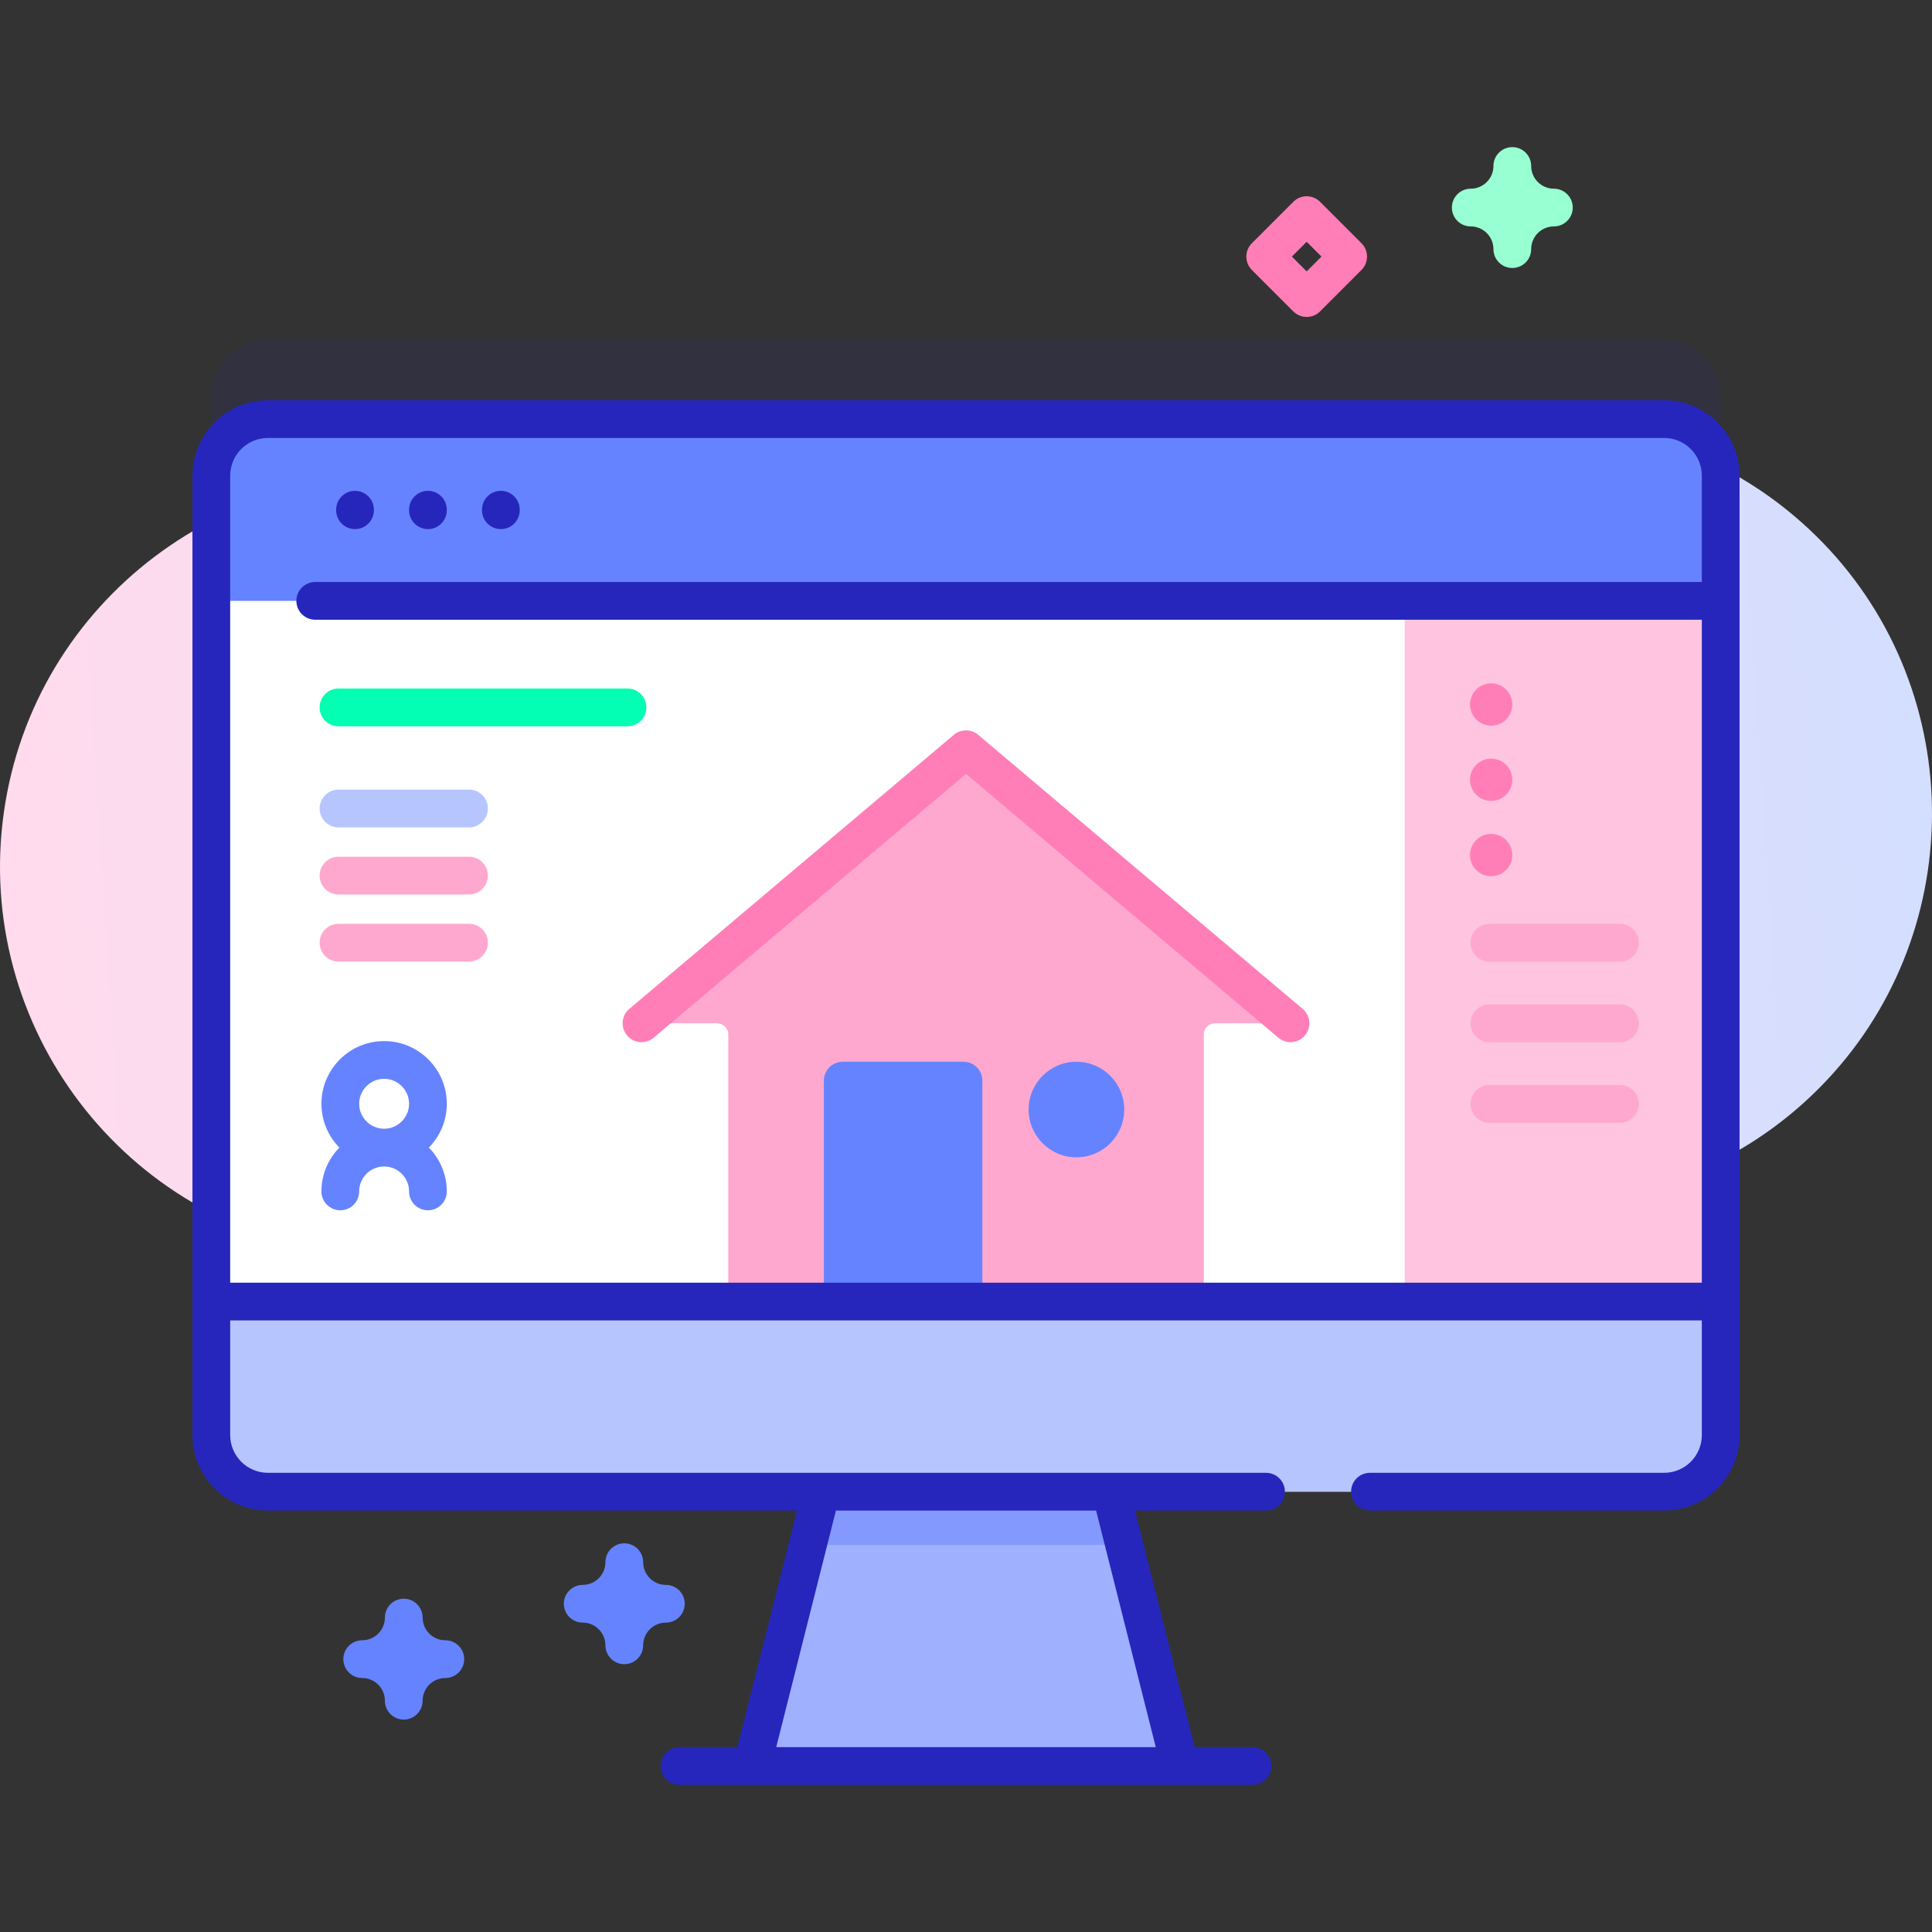 <svg id="Capa_1" enable-background="new 0 0 512 512" height="512" viewBox="0 0 512 512" width="512" xmlns="http://www.w3.org/2000/svg" xmlns:xlink="http://www.w3.org/1999/xlink"><rect x="0" y="0" width="512" height="512" fill="#333333" stroke="none"/><linearGradient id="SVGID_1_" gradientUnits="userSpaceOnUse" x1="-14.47" x2="533.47" y1="276.266" y2="241.614"><stop offset=".049" stop-color="#ffdbed"/><stop offset=".999" stop-color="#d2deff"/></linearGradient><g><path d="m482.969 143.723c-34.945-35.948-89.48-40.907-129.831-14.878-11.48 7.405-25.381 9.888-38.717 6.927-31.565-7.009-64.584-2.222-92.707 13.042-18.907 10.261-41.936 8.477-59.579-3.83-11.712-8.169-25.312-14.023-40.257-16.777-55.438-10.216-109.337 26.553-119.994 81.908-10.899 56.609 26.628 111.013 83.196 121.088 13.821 2.462 27.488 2.047 40.388-.816 20.936-4.646 42.81 3.122 56.321 19.776 8.528 10.512 18.812 19.894 30.757 27.689 61.731 40.28 144.427 22.89 184.707-38.84.043-.065.085-.131.128-.196 7.377-11.349 18.851-19.44 32.12-22.119 19.353-3.907 37.801-13.404 52.756-28.495 39.373-39.731 39.701-104.369.712-144.479z" fill="url(#SVGID_1_)"/><path d="m456.002 105.06v254.25c0 8.28-6.72 15-15 15h-370c-8.28 0-15-6.72-15-15v-254.25c0-8.28 6.72-15 15-15h370c8.28 0 15 6.72 15 15z" fill="#2626bc" opacity=".1"/><path d="m312.712 468.016h-113.421l22.682-89.904h68.057z" fill="#9fb0fe"/><path d="m297.93 409.414h-83.857l7.9-31.302h68.057z" fill="#8399fe"/><path d="m455.998 126.059v254.25c0 8.28-6.72 15-15 15h-370c-8.28 0-15-6.72-15-15v-254.25c0-8.28 6.72-15 15-15h370c8.28 0 15 6.719 15 15z" fill="#fff"/><path d="m440.998 111.059h-68.72v284.25h68.72c8.28 0 15-6.72 15-15v-254.25c0-8.281-6.72-15-15-15z" fill="#ffc4df"/><path d="m256.002 198.553-86 72.633h20c1.657 0 3 1.343 3 3v79.852h126v-79.852c0-1.657 1.343-3 3-3h20z" fill="#ffa8cf"/><path d="m342 276.185c-1.14 0-2.285-.388-3.224-1.18l-82.774-69.908-82.774 69.908c-2.109 1.781-5.265 1.517-7.046-.594-1.782-2.11-1.516-5.265.594-7.047l86-72.633c1.863-1.572 4.589-1.572 6.452 0l86 72.633c2.11 1.782 2.375 4.937.594 7.047-.989 1.172-2.401 1.774-3.822 1.774z" fill="#ff7eb8"/><path d="m260.335 354.038h-42v-67.665c0-2.761 2.239-5 5-5h32c2.761 0 5 2.239 5 5z" fill="#6583fe"/><circle cx="285.263" cy="294.039" fill="#6583fe" r="12.667"/><path d="m456.002 159.234v-33.171c0-8.284-6.716-15-15-15h-370c-8.284 0-15 6.716-15 15v33.171z" fill="#6583fe"/><path d="m56.002 344.919v35.39c0 8.284 6.716 15 15 15h370c8.284 0 15-6.716 15-15v-35.39z" fill="#b7c5ff"/><g fill="#2626bc"><path d="m94.084 140.221c2.761 0 5-2.238 5-5v-.146c0-2.762-2.239-5-5-5s-5 2.238-5 5v.146c0 2.761 2.239 5 5 5z"/><path d="m113.409 140.221c2.761 0 5-2.238 5-5v-.146c0-2.762-2.239-5-5-5s-5 2.238-5 5v.146c0 2.761 2.238 5 5 5z"/><path d="m132.733 140.221c2.761 0 5-2.238 5-5v-.146c0-2.762-2.239-5-5-5s-5 2.238-5 5v.146c0 2.761 2.239 5 5 5z"/><path d="m441.002 106.062h-370c-11.028 0-20 8.972-20 20v254.248c0 11.028 8.972 20 20 20h140.214l-15.819 62.701h-15.329c-2.761 0-5 2.238-5 5s2.239 5 5 5h151.868c2.761 0 5-2.238 5-5s-2.239-5-5-5h-15.33l-15.819-62.701h34.721c2.761 0 5-2.238 5-5s-2.239-5-5-5h-264.506c-5.514 0-10-4.486-10-10v-30.39h390v30.39c0 5.514-4.486 10-10 10h-77.954c-2.761 0-5 2.238-5 5s2.239 5 5 5h77.954c11.028 0 20-8.972 20-20v-254.248c0-11.027-8.972-20-20-20zm-134.71 356.948h-100.582l15.819-62.701h68.945zm-245.29-123.091v-213.857c0-5.514 4.486-10 10-10h370c5.514 0 10 4.486 10 10v28.171h-367.46c-2.761 0-5 2.238-5 5s2.239 5 5 5h367.459v175.687h-389.999z"/></g><path d="m124.295 219.266h-34.586c-2.766 0-5.007-2.242-5.007-5.007s2.241-5.007 5.007-5.007h34.586c2.766 0 5.007 2.242 5.007 5.007s-2.242 5.007-5.007 5.007z" fill="#b7c5ff"/><g fill="#ffa8cf"><path d="m429.295 254.835h-34.586c-2.766 0-5.007-2.242-5.007-5.007s2.241-5.007 5.007-5.007h34.586c2.766 0 5.007 2.242 5.007 5.007 0 2.766-2.242 5.007-5.007 5.007z"/><path d="m429.295 276.193h-34.586c-2.766 0-5.007-2.242-5.007-5.007s2.241-5.007 5.007-5.007h34.586c2.766 0 5.007 2.242 5.007 5.007s-2.242 5.007-5.007 5.007z"/><path d="m429.295 297.549h-34.586c-2.766 0-5.007-2.242-5.007-5.007s2.241-5.007 5.007-5.007h34.586c2.766 0 5.007 2.242 5.007 5.007s-2.242 5.007-5.007 5.007z"/></g><path d="m166.295 192.482h-76.586c-2.766 0-5.007-2.242-5.007-5.007s2.241-5.007 5.007-5.007h76.586c2.766 0 5.007 2.242 5.007 5.007s-2.242 5.007-5.007 5.007z" fill="#02ffb3"/><path d="m124.295 237.051h-34.586c-2.766 0-5.007-2.242-5.007-5.007s2.241-5.007 5.007-5.007h34.586c2.766 0 5.007 2.242 5.007 5.007s-2.242 5.007-5.007 5.007z" fill="#ffa8cf"/><path d="m124.295 254.835h-34.586c-2.766 0-5.007-2.242-5.007-5.007s2.241-5.007 5.007-5.007h34.586c2.766 0 5.007 2.242 5.007 5.007 0 2.766-2.242 5.007-5.007 5.007z" fill="#ffa8cf"/><circle cx="395.175" cy="186.699" fill="#ff7eb8" r="5.603"/><circle cx="395.175" cy="206.648" fill="#ff7eb8" r="5.603"/><circle cx="395.175" cy="226.598" fill="#ff7eb8" r="5.603"/><path d="m118.409 292.514c0-9.16-7.453-16.613-16.613-16.613s-16.613 7.453-16.613 16.613c0 4.518 1.818 8.615 4.755 11.613-2.936 2.998-4.755 7.095-4.755 11.613 0 2.762 2.239 5 5 5s5-2.238 5-5c0-3.646 2.967-6.613 6.613-6.613s6.613 2.967 6.613 6.613c0 2.762 2.239 5 5 5s5-2.238 5-5c0-4.518-1.818-8.615-4.755-11.613 2.937-2.998 4.755-7.094 4.755-11.613zm-16.614-6.613c3.646 0 6.613 2.967 6.613 6.613s-2.967 6.613-6.613 6.613-6.613-2.967-6.613-6.613 2.967-6.613 6.613-6.613z" fill="#6583fe"/><path d="m400.778 71.021c-2.761 0-5-2.238-5-5 0-3.317-2.699-6.016-6.016-6.016-2.761 0-5-2.238-5-5s2.239-5 5-5c3.317 0 6.016-2.698 6.016-6.016 0-2.762 2.239-5 5-5s5 2.238 5 5c0 3.317 2.699 6.016 6.016 6.016 2.761 0 5 2.238 5 5s-2.239 5-5 5c-3.317 0-6.016 2.698-6.016 6.016 0 2.763-2.238 5-5 5z" fill="#97ffd2"/><path d="m165.445 441.027c-2.761 0-5-2.238-5-5 0-3.317-2.699-6.016-6.016-6.016-2.761 0-5-2.238-5-5s2.239-5 5-5c3.317 0 6.016-2.698 6.016-6.016 0-2.762 2.239-5 5-5s5 2.238 5 5c0 3.317 2.699 6.016 6.016 6.016 2.761 0 5 2.238 5 5s-2.239 5-5 5c-3.317 0-6.016 2.698-6.016 6.016 0 2.762-2.239 5-5 5z" fill="#6583fe"/><path d="m107.002 455.706c-2.761 0-5-2.238-5-5 0-3.317-2.699-6.016-6.016-6.016-2.761 0-5-2.238-5-5s2.239-5 5-5c3.317 0 6.016-2.698 6.016-6.016 0-2.762 2.239-5 5-5s5 2.238 5 5c0 3.317 2.699 6.016 6.016 6.016 2.761 0 5 2.238 5 5s-2.239 5-5 5c-3.317 0-6.016 2.698-6.016 6.016 0 2.76-2.239 5-5 5z" fill="#6583fe"/><path d="m346.284 83.995c-1.28 0-2.559-.488-3.536-1.465l-10.994-10.994c-1.953-1.952-1.953-5.118 0-7.07l10.994-10.994c1.953-1.953 5.118-1.953 7.071 0l10.994 10.994c1.953 1.952 1.953 5.118 0 7.07l-10.993 10.995c-.977.976-2.256 1.464-3.536 1.464zm-3.923-15.995 3.923 3.923 3.923-3.923-3.923-3.923z" fill="#ff7eb8"/></g></svg>